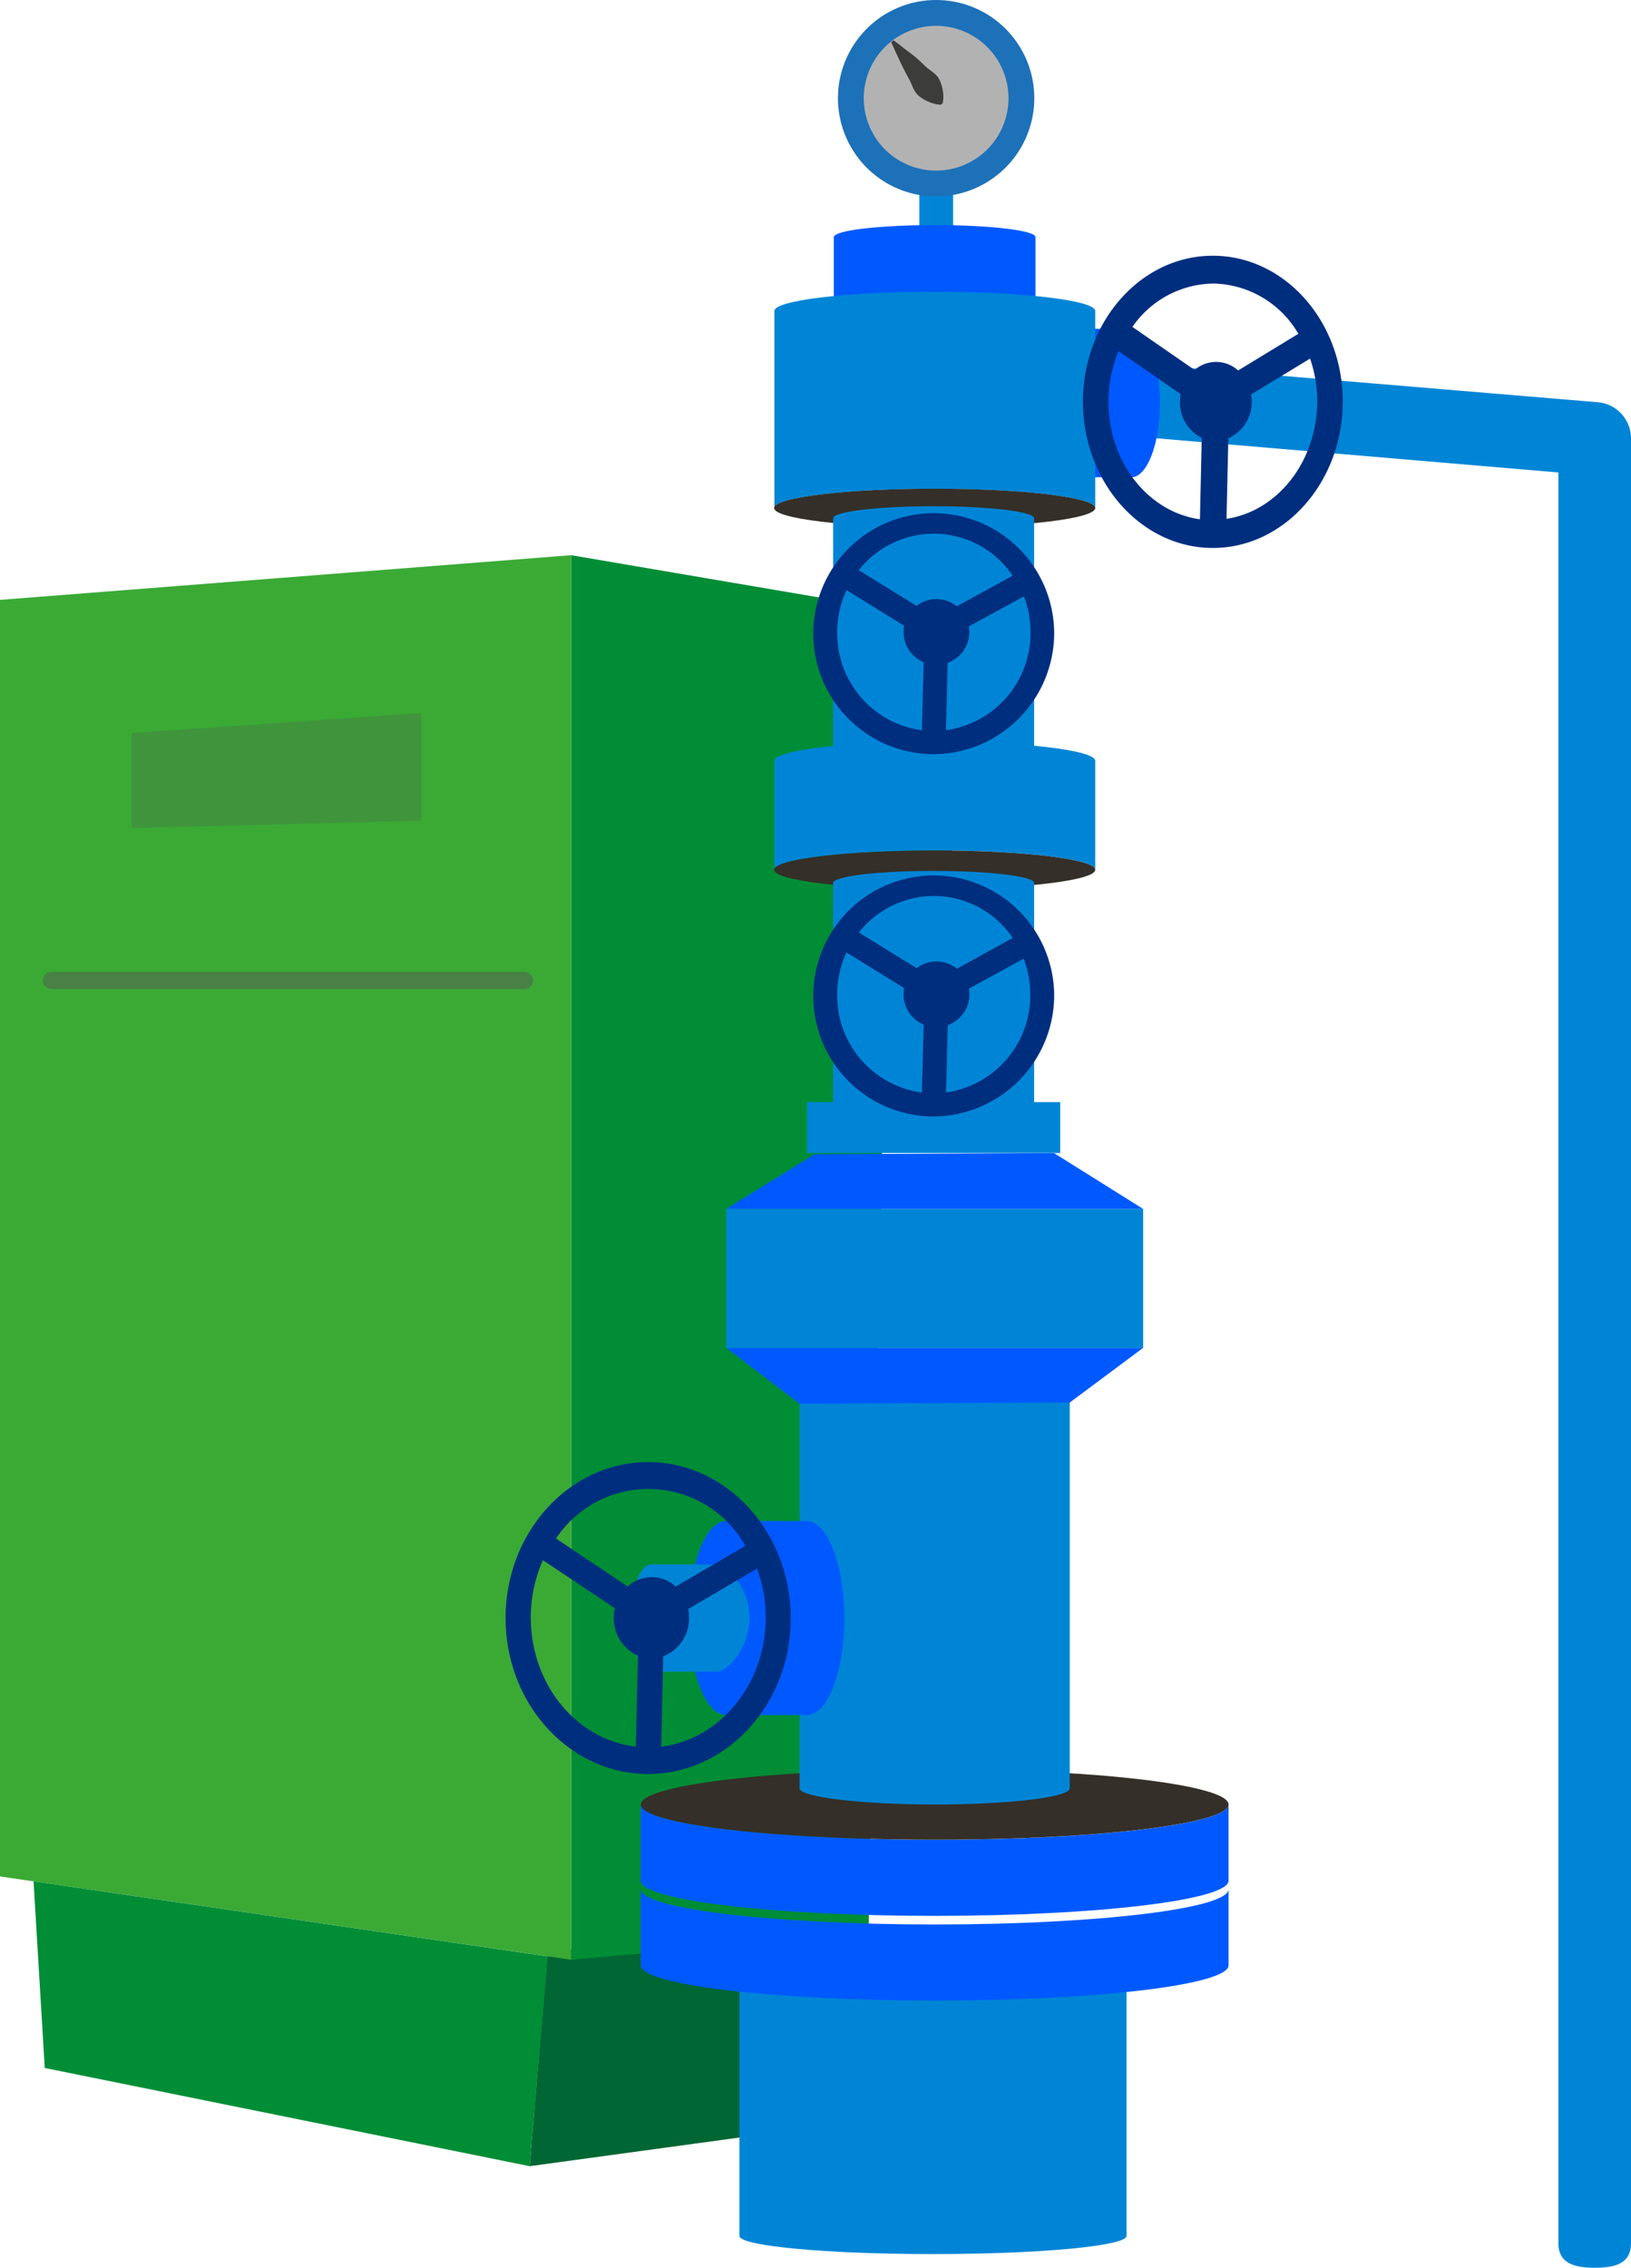 <svg xmlns="http://www.w3.org/2000/svg" viewBox="0 0 189.56 263.46"><defs><style>.a3e18e53-e22e-46c4-9bae-4bcb4be40279{fill:#063;}.f124cc9f-0cf1-4e08-8d27-6a4763f7c462{fill:#008d36;}.b9e36053-acee-46ab-8ae0-a2d2dd2b8de7{fill:#3aaa35;}.a25d1e72-10f2-4331-8aaa-1fecfa3e2dc4,.e9ebae3a-f545-4dc2-9db1-8c036b46ddcc{fill:#575756;}.a25d1e72-10f2-4331-8aaa-1fecfa3e2dc4{opacity:0.24;}.e9ebae3a-f545-4dc2-9db1-8c036b46ddcc{opacity:0.5;}.e299410c-4ac6-42ee-89ba-3eac30bf42ac{fill:#0085d6;}.bf737551-2f5f-4fa3-8cd3-4fb2cefd1a88{fill:#0059ff;}.f8776fbf-560b-4834-aae2-74ce60d90788{fill:#342f28;}.bde5dbde-e04b-409b-a909-e08ba6113271{fill:#b2b2b2;}.bc2caad7-17be-45b7-9ad4-ea531f0cf61b{fill:#1d71b8;}.ee4a5c28-5196-4a3f-8571-f8bbafc3bbb7{fill:#fff;}.a96387a1-4593-49fd-b746-cc149551fea0{fill:#3c3c3b;}.e1ae9ce0-ac8c-4639-aeb9-047b4d34ef82{fill:#002e7f;}</style></defs><g id="b0ce87af-4df6-42a3-85d9-643dd4d0ca66" data-name="Слой 1"><polygon class="a3e18e53-e22e-46c4-9bae-4bcb4be40279" points="93.76 225.21 92.99 247.37 61.56 251.66 63.66 226.63 93.76 225.21"/><polygon class="f124cc9f-0cf1-4e08-8d27-6a4763f7c462" points="110.63 72.04 66.38 64.5 66.38 227.68 100.95 224.57 102.68 123.62 110.63 116.01 110.63 72.04"/><polygon class="b9e36053-acee-46ab-8ae0-a2d2dd2b8de7" points="66.38 64.5 0 69.69 0 218 66.38 227.68 66.38 64.5"/><polygon class="f124cc9f-0cf1-4e08-8d27-6a4763f7c462" points="3.9 218.57 5.2 240.25 61.56 251.66 63.66 227.29 3.9 218.57"/><polygon class="a25d1e72-10f2-4331-8aaa-1fecfa3e2dc4" points="48.98 82.83 15.3 85.15 15.3 96.21 48.98 95.35 48.98 82.83"/><path class="e9ebae3a-f545-4dc2-9db1-8c036b46ddcc" d="M60.94,114.91H6a1,1,0,0,1,0-2H60.94a1,1,0,0,1,0,2Z"/><path class="e299410c-4ac6-42ee-89ba-3eac30bf42ac" d="M185.34,263.46c-2.33,0-4.22-.51-4.22-2.84V54.89l-49.51-4.21a4.22,4.22,0,0,1,.54-8.43l53.46,4.47a4.22,4.22,0,0,1,3.95,4.21V260.62C189.56,263,187.67,263.46,185.34,263.46Z"/><path class="bf737551-2f5f-4fa3-8cd3-4fb2cefd1a88" d="M131.48,38.2H124.3c-1.84,0-3.33,3.86-3.33,8.62s1.49,8.63,3.33,8.63h7.18c1.84,0,3.33-3.87,3.33-8.63S133.32,38.2,131.48,38.2Z"/><rect class="e299410c-4ac6-42ee-89ba-3eac30bf42ac" x="106.85" y="22.02" width="3.92" height="4.65"/><path class="bf737551-2f5f-4fa3-8cd3-4fb2cefd1a88" d="M108.63,35.15c6.48,0,11.72.63,11.72,1.4v-9c0-.78-5.24-1.4-11.72-1.4s-11.72.62-11.72,1.4v9C96.91,35.78,102.16,35.15,108.63,35.15Z"/><ellipse class="bf737551-2f5f-4fa3-8cd3-4fb2cefd1a88" cx="108.63" cy="36.55" rx="11.72" ry="1.4"/><path class="e299410c-4ac6-42ee-89ba-3eac30bf42ac" d="M108.43,228.07c-12.42,0-22.49-.95-22.49-2.12v33.81c0,1.17,10.07,2.11,22.49,2.11s22.5-.94,22.5-2.11V226C130.93,227.12,120.86,228.07,108.43,228.07Z"/><path class="bf737551-2f5f-4fa3-8cd3-4fb2cefd1a88" d="M108.63,213.74c-18.86,0-34.16-1.83-34.16-4.1v8.85c0,2.26,15.3,4.09,34.16,4.09s34.16-1.83,34.16-4.09v-8.85C142.79,211.91,127.5,213.74,108.63,213.74Z"/><path class="bf737551-2f5f-4fa3-8cd3-4fb2cefd1a88" d="M108.63,223.58c-18.86,0-34.16-1.84-34.16-4.1v8.84c0,2.27,15.3,4.1,34.16,4.1s34.16-1.83,34.16-4.1v-8.84C142.79,221.74,127.5,223.58,108.63,223.58Z"/><ellipse class="f8776fbf-560b-4834-aae2-74ce60d90788" cx="108.63" cy="209.64" rx="34.16" ry="4.09"/><path class="e299410c-4ac6-42ee-89ba-3eac30bf42ac" d="M108.63,56.79c10.31,0,18.66,1,18.66,2.23V36.13c0-1.23-8.35-2.23-18.66-2.23S90,34.9,90,36.13V59C90,57.79,98.33,56.79,108.63,56.79Z"/><ellipse class="f8776fbf-560b-4834-aae2-74ce60d90788" cx="108.63" cy="59.02" rx="18.66" ry="2.24"/><path class="e299410c-4ac6-42ee-89ba-3eac30bf42ac" d="M108.63,161.43c-8.67,0-15.7-.84-15.7-1.88v48.21c0,1,7,1.88,15.7,1.88s15.7-.84,15.7-1.88V159.55C124.33,160.59,117.3,161.43,108.63,161.43Z"/><polygon class="bf737551-2f5f-4fa3-8cd3-4fb2cefd1a88" points="94.66 134.1 122.5 133.96 132.86 140.45 84.4 140.45 94.66 134.1"/><polygon class="bf737551-2f5f-4fa3-8cd3-4fb2cefd1a88" points="124.33 162.94 92.93 163.08 84.4 156.59 132.86 156.59 124.33 162.94"/><path class="e299410c-4ac6-42ee-89ba-3eac30bf42ac" d="M108.51,86.3c6.45,0,11.68.63,11.68,1.4V60.21c0-.77-5.23-1.4-11.68-1.4s-11.68.63-11.68,1.4V87.7C96.83,86.93,102.06,86.3,108.51,86.3Z"/><circle class="bde5dbde-e04b-409b-a909-e08ba6113271" cx="108.81" cy="11.41" r="9.91"/><path class="bc2caad7-17be-45b7-9ad4-ea531f0cf61b" d="M108.81,22.82a11.41,11.41,0,1,1,11.4-11.41A11.42,11.42,0,0,1,108.81,22.82Zm0-19.82a8.41,8.41,0,1,0,8.4,8.41A8.42,8.42,0,0,0,108.81,3Z"/><path class="e299410c-4ac6-42ee-89ba-3eac30bf42ac" d="M108.63,98.81c10.31,0,18.66,1,18.66,2.24V88.39c0-1.23-8.35-2.23-18.66-2.23S90,87.16,90,88.39v12.66C90,99.81,98.33,98.81,108.63,98.81Z"/><ellipse class="f8776fbf-560b-4834-aae2-74ce60d90788" cx="108.63" cy="101.05" rx="18.66" ry="2.24"/><path class="e299410c-4ac6-42ee-89ba-3eac30bf42ac" d="M108.51,128.53c6.45,0,11.68.63,11.68,1.4V102.58c0-.78-5.23-1.4-11.68-1.4s-11.68.62-11.68,1.4v27.35C96.83,129.16,102.06,128.53,108.51,128.53Z"/><rect class="e299410c-4ac6-42ee-89ba-3eac30bf42ac" x="93.8" y="128.04" width="29.42" height="5.91"/><rect class="e299410c-4ac6-42ee-89ba-3eac30bf42ac" x="84.4" y="140.45" width="48.46" height="16.15"/><line class="ee4a5c28-5196-4a3f-8571-f8bbafc3bbb7" x1="103.74" y1="4.78" x2="109.45" y2="12.08"/><path class="a96387a1-4593-49fd-b746-cc149551fea0" d="M103.86,4.69c.67.46,1.27,1,1.9,1.45s1.21,1,1.78,1.55,1.37.89,1.67,1.64a4.06,4.06,0,0,1,.36,1.18,4,4,0,0,1,0,1.47l-.23.19a4,4,0,0,1-1.43-.36,3.82,3.82,0,0,1-1.06-.63c-.66-.47-.82-1.33-1.2-2s-.73-1.39-1.07-2.1-.67-1.44-1-2.19Z"/><path class="bf737551-2f5f-4fa3-8cd3-4fb2cefd1a88" d="M84.41,199.25h9.38c2.4,0,4.35-5.05,4.35-11.27s-2-11.27-4.35-11.27H84.41c-2.4,0-4.35,5-4.35,11.27S82,199.25,84.41,199.25Z"/><path class="e299410c-4ac6-42ee-89ba-3eac30bf42ac" d="M75.72,194.21h7.54c1.33,0,3.85-2.79,3.85-6.23s-2.52-6.23-3.85-6.23H75.72c-1.33,0-2.41,2.79-2.41,6.23S74.39,194.21,75.72,194.21Z"/><path class="e1ae9ce0-ac8c-4639-aeb9-047b4d34ef82" d="M75.33,169.86c-9.13,0-16.57,8.13-16.57,18.12S66.2,206.1,75.33,206.1,91.9,198,91.9,188,84.47,169.86,75.33,169.86Zm1.75,22.57a4.71,4.71,0,0,0,3-4.5,5.17,5.17,0,0,0-.09-1l8-4.7a16.11,16.11,0,0,1,1,5.7c0,7.71-5.27,14.12-12.14,15Zm1.45-8.11a4.09,4.09,0,0,0-5.57,0l-8.34-5.58a12.9,12.9,0,0,1,22,.85Zm-4.38,8-.25,10.59c-6.9-.79-12.21-7.21-12.21-15a16.36,16.36,0,0,1,1.41-6.65l8.35,5.57a5.15,5.15,0,0,0-.11,1A4.72,4.72,0,0,0,74.15,192.35Z"/><path class="e1ae9ce0-ac8c-4639-aeb9-047b4d34ef82" d="M122.52,115.55a14,14,0,1,0-14,14.16A14.11,14.11,0,0,0,122.52,115.55Zm-14-11.46a11.08,11.08,0,0,1,9.18,4.88l-6.48,3.56a3.81,3.81,0,0,0-2.38-.83,3.85,3.85,0,0,0-2.31.78l-6.71-4.15A11.16,11.16,0,0,1,108.51,104.09Zm1.43,22.83.2-7.82a3.81,3.81,0,0,0,2.52-3.58,3.68,3.68,0,0,0-.06-.66l6.36-3.48a11.59,11.59,0,0,1,.77,4.17A11.38,11.38,0,0,1,109.94,126.92ZM98.38,110.65l6.7,4.14a3.54,3.54,0,0,0-.07.73,3.79,3.79,0,0,0,2.34,3.51l-.2,7.9a11.36,11.36,0,0,1-9.85-11.38A11.67,11.67,0,0,1,98.38,110.65Z"/><path class="e1ae9ce0-ac8c-4639-aeb9-047b4d34ef82" d="M122.52,73.46a14,14,0,1,0-14,14.16A14.1,14.1,0,0,0,122.52,73.46ZM108.51,62a11.08,11.08,0,0,1,9.18,4.88l-6.48,3.55a3.87,3.87,0,0,0-2.38-.83,3.8,3.8,0,0,0-2.31.79l-6.71-4.15A11.16,11.16,0,0,1,108.51,62Zm1.43,22.83.2-7.82a3.82,3.82,0,0,0,2.52-3.59,3.57,3.57,0,0,0-.06-.65L119,69.29a11.51,11.51,0,0,1,.77,4.17A11.38,11.38,0,0,1,109.94,84.83ZM98.38,68.56l6.7,4.14a3.51,3.51,0,0,0-.07.72,3.82,3.82,0,0,0,2.34,3.52l-.2,7.9A11.36,11.36,0,0,1,97.3,73.46,11.6,11.6,0,0,1,98.38,68.56Z"/><path class="e1ae9ce0-ac8c-4639-aeb9-047b4d34ef82" d="M156.06,46.66c0-9.35-6.77-16.95-15.1-16.95s-15.1,7.6-15.1,16.95,6.77,17,15.1,17S156.06,56,156.06,46.66ZM141,32.94a11.68,11.68,0,0,1,9.9,5.84l-7,4.26a3.81,3.81,0,0,0-5.06-.06l-7.23-5A11.63,11.63,0,0,1,141,32.94Zm1.55,27.34.21-9.36a4.59,4.59,0,0,0,2.72-4.3,5.27,5.27,0,0,0-.07-.79l6.85-4.17a15,15,0,0,1,.83,5C153.05,53.62,148.49,59.41,142.51,60.28ZM130,40.79l7.22,5a5.12,5.12,0,0,0-.08.87,4.57,4.57,0,0,0,2.53,4.21l-.21,9.46c-6-.83-10.63-6.63-10.63-13.63A15.18,15.18,0,0,1,130,40.79Z"/></g></svg>